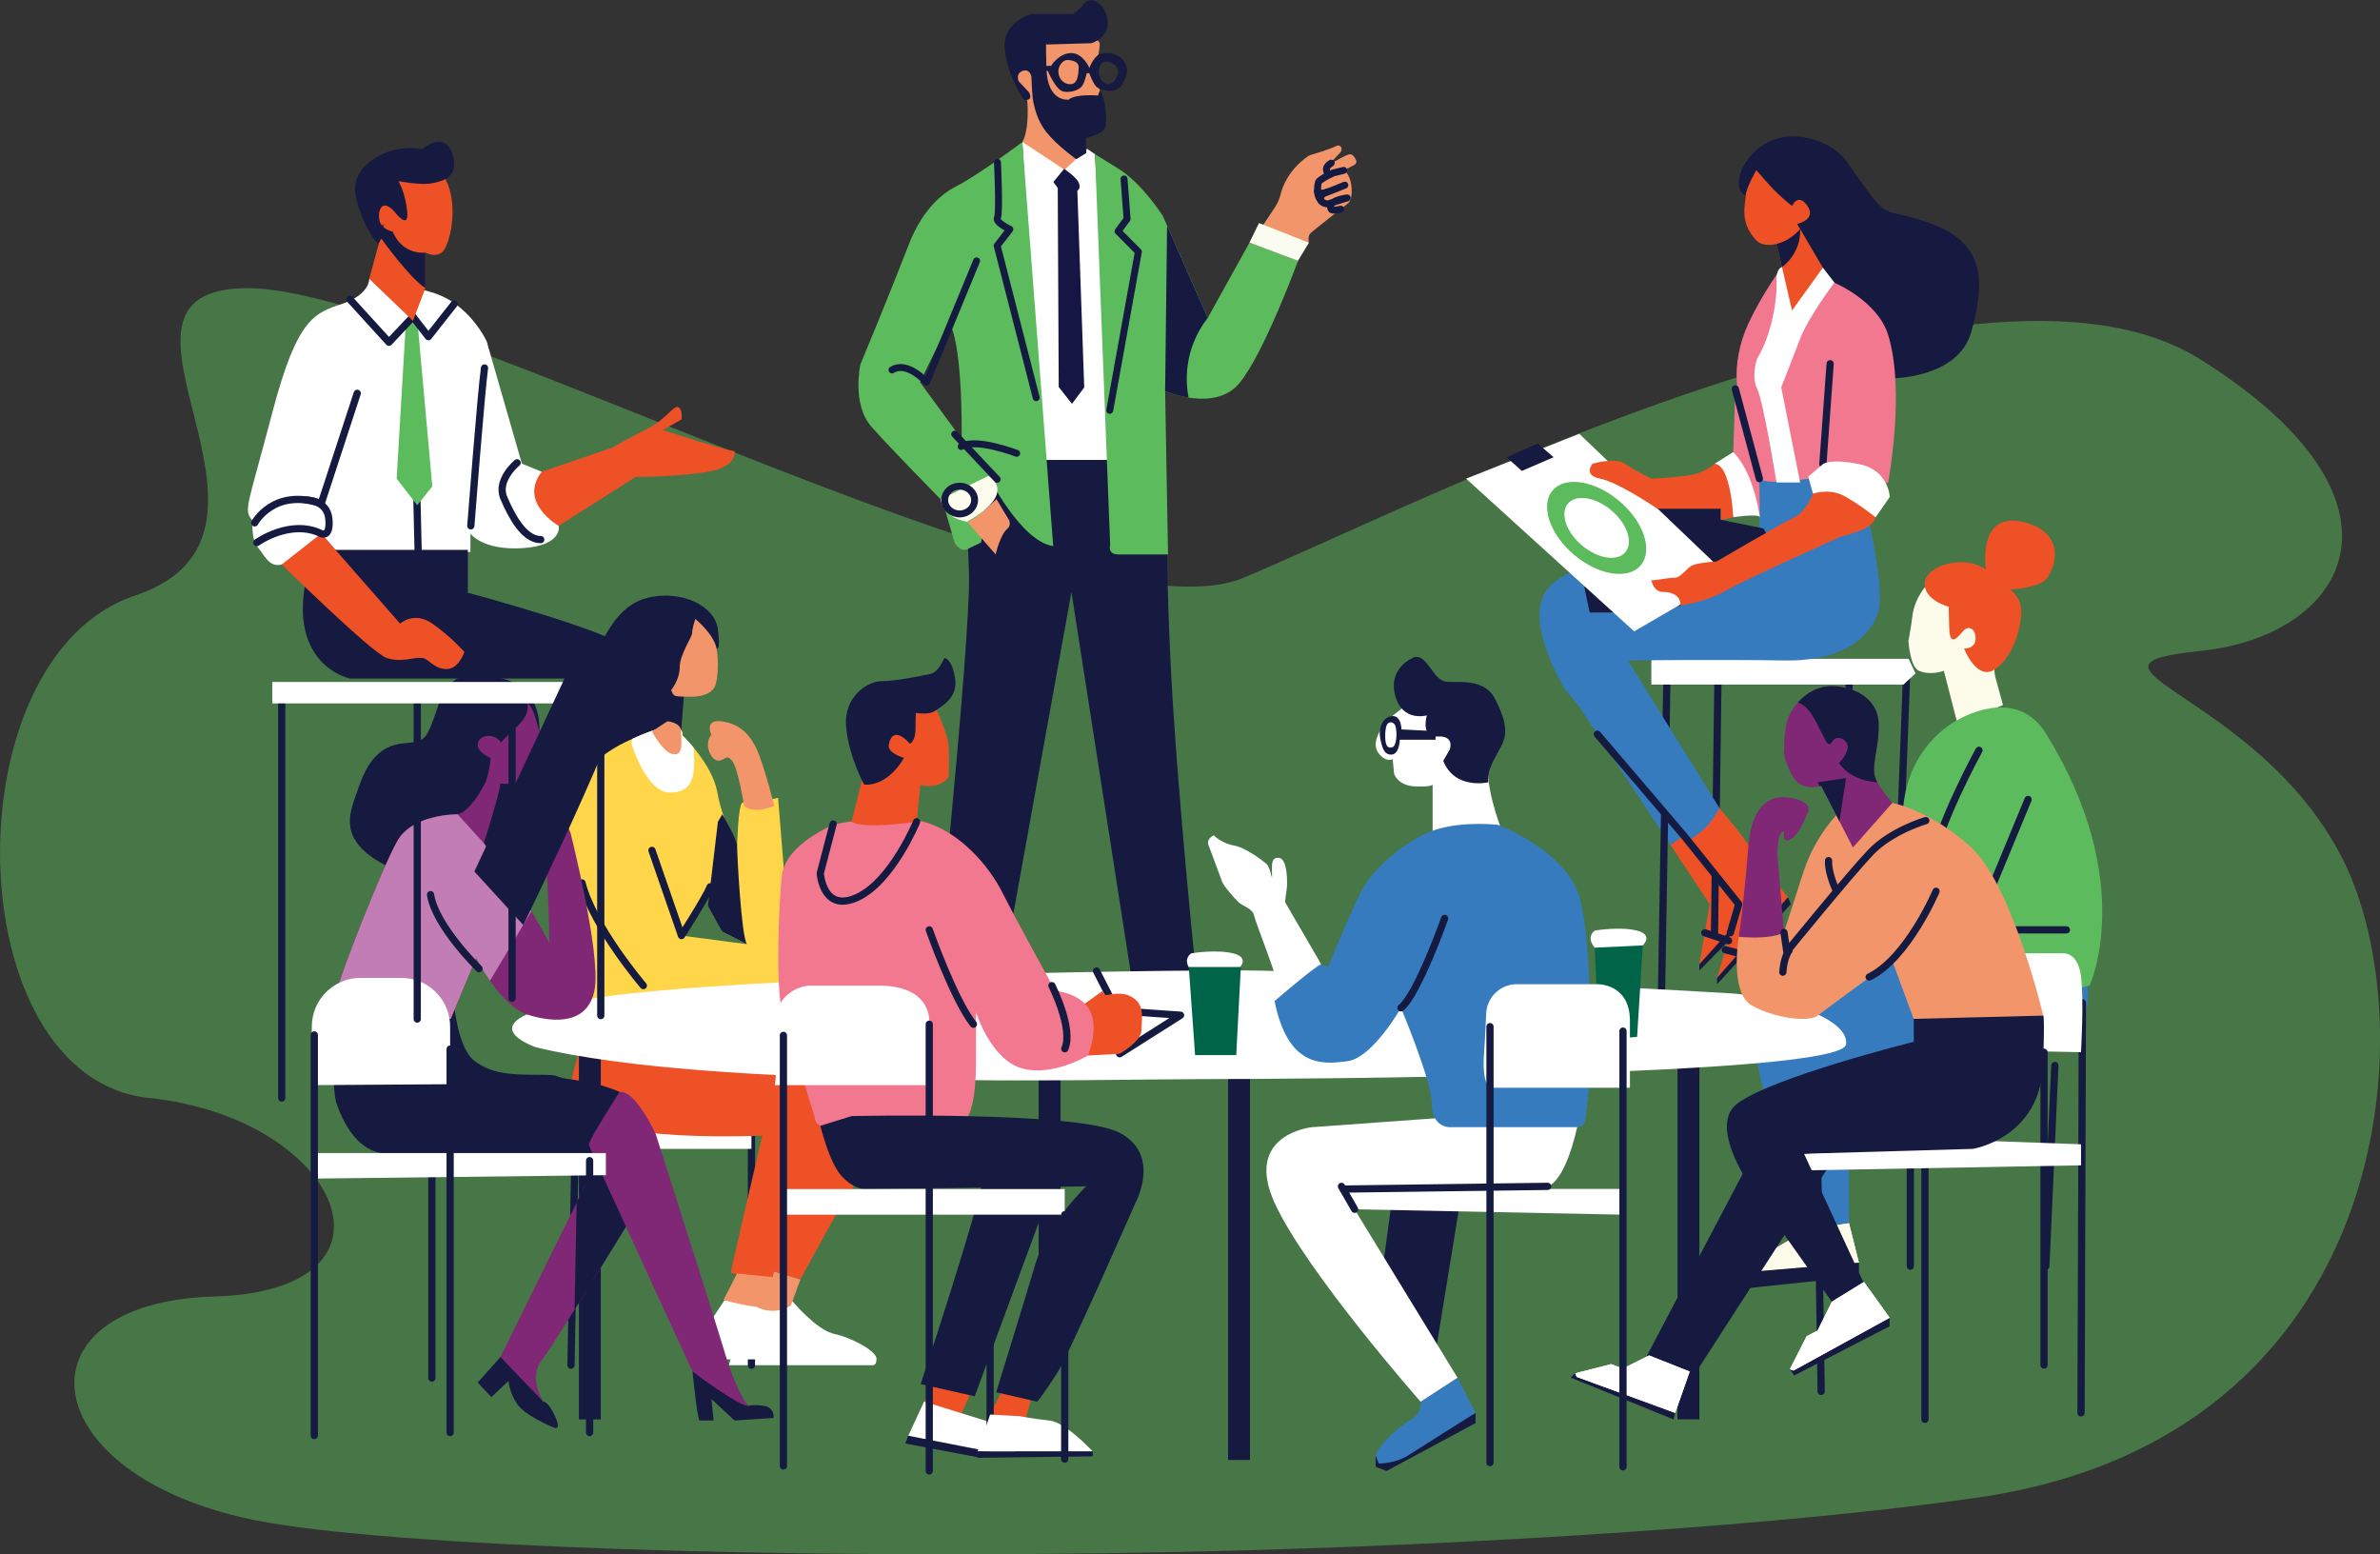 <?xml version="1.0" encoding="UTF-8"?><svg id="Layer_2" xmlns="http://www.w3.org/2000/svg" viewBox="0 0 415.32 271.19"><rect x="0" y="0" width="415.32" height="271.19" fill="#333333" stroke="none"/><defs><style>.cls-1{fill:#f2788f;}.cls-1,.cls-2,.cls-3,.cls-4,.cls-5,.cls-6,.cls-7,.cls-8,.cls-9,.cls-10,.cls-11,.cls-12,.cls-13,.cls-14,.cls-15,.cls-16{stroke-width:0px;}.cls-2{fill:#161a41;}.cls-3{fill:#c27db4;}.cls-4{fill:#fdfcee;}.cls-5,.cls-8{fill:#5cbb5d;}.cls-6{fill:#f2956a;}.cls-7{fill:#fdfcea;}.cls-8{opacity:.5;}.cls-17{stroke-width:1.26px;}.cls-17,.cls-18{fill:none;stroke:#151a41;stroke-linecap:round;stroke-linejoin:round;}.cls-9{fill:#fbfcf0;}.cls-10{fill:#802776;}.cls-11{fill:#161645;}.cls-12{fill:#ef5127;}.cls-13{fill:#ffd54a;}.cls-14{fill:#006548;}.cls-15{fill:#fff;}.cls-18{stroke-width:1.21px;}.cls-16{fill:#377bbf;}</style></defs><g id="Layer_1-2"><path class="cls-8" d="M44.82,265.29c-39.21-7.78-42.8-38.06-7.48-39.09,35.32-1.02,22.15-31.15-11.37-34.65s-34.87-76.82-2.39-87.65-11.28-53.63,19.69-53.63,144.86,62.44,173.6,50.58,127.58-62.95,167.09-38.16c39.51,24.79,25.74,48.24,0,50.88s9.96,7.27,24.74,36.09c14.77,28.81,9.39,100.95-63.35,111.58-31.41,4.59-86.31,8.41-139.57,9.52-70.06,1.46-138.66-1.06-160.94-5.48Z"/><path class="cls-15" d="M138.29,227.03s4.27,5.09,7.26,5.69,7.41,2.99,7.41,4.34-.82,1.12-.82,1.12h-24.95l1.6-5.57,3.12-4.68,6.39-.9Z"/><line class="cls-17" x1="131.13" y1="196.7" x2="131.13" y2="238.19"/><line class="cls-17" x1="100.42" y1="196.7" x2="99.64" y2="238.19"/><rect class="cls-15" x="98.52" y="194.95" width="32.61" height="5.49"/><path class="cls-15" d="M132.77,226.01s4.27,5.09,7.26,5.69,7.41,2.99,7.41,4.34-.82,1.12-.82,1.12h-24.95l1.6-5.57,3.12-4.68,6.39-.9Z"/><path class="cls-15" d="M131.9,227.93l5.6-.9s5.05,5.09,8.05,5.69"/><path class="cls-2" d="M118.85,127.61l.49-6.07,5.69-8.4s.78.7.24-3.39-6.43-6.98-12.51-5.39-8.98,9.78-11.17,16.56-7.38,16.46-4.19,24.44c3.19,7.98,7.88,9.78,7.88,9.78l10.18-6.58,3.39-20.95Z"/><path class="cls-6" d="M133.22,165.82s2.69-1.4,3.99,0-.5,7.58-.5,7.58h-4.29l.8-7.58Z"/><path class="cls-6" d="M138.01,227.78l1.67-4.57-4.95-1.49-3.11,6.06.27.15c1.91,1.07,4.26,1.01,6.11-.15h0Z"/><path class="cls-12" d="M102.19,180.56s-3.69,8.71-2.39,12.05,10.48,6.24,33.22,5.54c0,0-2.84,12.11-4.58,19.75-.99,4.35-.94,4.16-.94,4.16,0,0,5.66,1.55,7.36.76,0,0,1.55-8.88,4.84-13.13s7.68-12.33,7.68-15.93-3.45-11.87-9.71-12.37-35.49-.82-35.49-.82Z"/><path class="cls-13" d="M135.79,139.18c-1.99.62-5.51.45-6.26.89-.75.44-.9,7.59-.9,7.59,0,0-2.54-4.29-3.44-9.38-.9-5.09-6.14-10-6.14-10,0,0,.9-4.07-9.88,1.17-10.78,5.24-10.66,13.92-10.66,13.92l4.22,31.02.19,4.3s12.68-4.79,23.16-4.34c10.48.45,12.27-3.29,12.27-3.29l-2.57-31.88ZM118.92,163.23c1.8-.2,5.02-8.52,5.02-8.52l2.1,7.84,4.29,2.18-11.41-1.5Z"/><path class="cls-2" d="M126.04,142.08s2.59,4.29,2.59,5.59.7,15.36,1.7,17.06l-4.29-2.18-2.5-4.51,1.74-14.67.76-1.3Z"/><path class="cls-15" d="M116.86,138.28c3.92,0,4.63-2.65,4.16-7.87-1.09-1.31-1.96-2.13-1.96-2.13,0,0,.83-3.77-8.73.63-.05.25-.1.52-.15.79,0,0,2.59,8.58,6.68,8.58Z"/><path class="cls-6" d="M113.77,127.61l2.69-1.77s2.39.17,2.39,1.77.5,4.19-1.3,3.99-3.79-3.99-3.79-3.99Z"/><path class="cls-6" d="M117.11,120.4s1.5-1.76,1.5-4,2.17-5.2,2.17-5.99.56-2.43.56-2.43c0,0,3.22,2.62,3.7,5.16s.19,6.02-.45,6.92-1.91,1.53-4.19,1.5-2.77-.04-3.03-.6l-.26-.56Z"/><path class="cls-6" d="M129.83,140.58s-1-6.58-2.1-7.88-1.21.1-2.45,0-2.54-2.89-1.14-4.49c0,0-1.3-2.74,1.7-2.37s5.19,2.09,6.58,5.77,2.69,8.97,2.69,8.97c0,0-3.49,1.6-5.29,0Z"/><path class="cls-17" d="M113.77,148.36l5.15,14.87s4.11-6.36,5.02-8.52"/><path class="cls-17" d="M112.27,171.96s-8.76-10.25-10.71-17.92"/><path class="cls-12" d="M139.68,223.21l-4.95-1.49,6.1-37.49s3.7-.07,6.4,2.39,3.37,18.26,1.57,20.58-9.12,16.01-9.12,16.01Z"/><path class="cls-6" d="M128.63,222.17l-2.39,4.64s4.22,1.13,5.66,1.13,2.97-5.12,2.97-5.12l-6.24-.64Z"/><polygon class="cls-16" points="172.62 182.34 172.28 185.87 151.75 185.87 162.23 180.91 172.62 182.34"/><polygon class="cls-2" points="151.75 185.87 151.75 187.15 172.62 187.15 172.28 185.87 151.75 185.87"/><polygon class="cls-2" points="220.17 185.87 220.17 187.15 199.29 187.15 199.63 185.87 220.17 185.87"/><polygon class="cls-16" points="199.29 182.34 199.63 185.87 220.17 185.87 209.69 180.91 199.29 182.34"/><path class="cls-6" d="M189.62,26.91l-.43-3.02-7.7-5.4-1.28-7.47-3.42,1.19,2.48,5.4s.43,4.93-.86,7.15l.49,6.45,11.4-1.2-.68-3.1Z"/><polygon class="cls-15" points="178.42 24.77 185.77 29.62 189.71 25.96 191.08 26.91 194.16 80.25 181.41 80.25 178.42 24.77"/><path class="cls-2" d="M167.81,80.25h35.72s-.27,20.22,1.15,42.6c1.7,26.76,5.14,56.57,5,58.06-.26,2.74-6.29,2.15-10.39,1.43l-12.32-79.04-14.44,79.95s-7.25.14-10.31-2.34c0,0,7.21-68.55,6.87-80.83-.35-12.28-1.29-19.83-1.29-19.83Z"/><path class="cls-6" d="M191.36,6.95s.56.24.56.81-.64,4.17-.64,4.17c0,0,.25,3.16.66,3.85s0,1.19,0,1.19l-6.72,1.55-3.68-3.34.34-8.25h9.47Z"/><path class="cls-5" d="M178.42,24.77s-7.6,5.73-11.72,7.83c-1.86.94-5.58,3.54-8.09,10.01-3.46,8.94-8.47,20.98-8.47,20.98,0,0-1.54,6.91,1.92,10.85,3.46,3.93,12.06,12.64,12.06,12.64l2.77-1.34c-.94,3.3-2.28,2.14-2.28,2.14l1.98,6.84s1,1.67,2.15,1.11l2.48-1.19,1.25-11.6s5.59,11.37,11.32,12.24l-5.39-70.5ZM160.54,66.69l5.29-10.85c.11.8.19,1.27.19,1.27,0,0,1.8,3.19,1.8,18.36,0,.4,0,.78,0,1.15l-7.27-9.93Z"/><path class="cls-6" d="M228.42,42.33s-.3-1.07.26-1.63,5.6-4.45,6.59-5.25.8-4.86-.79-5.73l1.83-.93c.33-.15.48-.51.34-.82-.21-.48-.58-1.08-1.07-1.06-.81.04-3.92,2.04-3.92,2.04l2.32-2.44c.14-.37.23-.74-.08-.99-.18-.15-.45-.21-.83,0-.94.52-4.56,1.58-4.56,1.58,0,0-2.33,1.38-3.83,3.92s-.93,3.19-2.17,5.1-2.18,3.26-2.18,3.26l8.08,2.94Z"/><path class="cls-6" d="M176.02,90.63l-2.14-3.55s-3.98,3.93-5.13,3.93l5,5.72s.74-3.36,2.02-4.46c.49-.42.58-1.11.25-1.66Z"/><path class="cls-4" d="M172.48,83.03s5.38,2.86-3.73,7.99c0,0-4.11-.48-4.62-3.93l8.35-4.05Z"/><path class="cls-5" d="M191.08,26.91l2.65,68.19s-.51,1.59,1.37,1.63h8.73l-.51-28.49s8.64,3.74,12.92-1.35,10.27-21.38,10.27-21.38l-8.47-3.18-7.27,13.11-7.87-17.8s-3.59-5.64-7.7-8.19l-4.11-2.54Z"/><path class="cls-2" d="M210.76,55.45l-7.1-16.06h0s-.34,28.85-.34,28.85c0,0,1.77.76,4.09,1.13-.47-2.38-1.02-8.27,3.35-13.92Z"/><path class="cls-11" d="M185.69,29.46l-1.88,2.3s.77.95.94,1.35-.17-.4-.17-.4l.17,34.81,2.31,2.94,2.14-2.86-1.2-34.34s.68-.32.26-1.35-2.57-2.46-2.57-2.46Z"/><path class="cls-2" d="M191.93,15.79l-.34.87s-3.94-.32-5.09.72c0,0-3.72.56-3.89-5.4s0-4.21,0-4.21l7.87-.24s4.79-1.43,1.97-6.28c0,0-1.88-2.3-3.25-.64s-2.05,1.83-2.05,1.83h-7.1s-5.3,1.31-4.71,6.26c.6,4.95,3.34,8.7,3.34,8.7,0,0,1.67.36.92-1.25l-1.86-1.99s-.56-1.33.71-1.79,1.54,1.01,1.54,1.01c0,0,.09,3.72.41,4.79.14.48.54,2.79,2.16,4.83,1.99,2.5,5.26,4.77,5.26,4.77l1.75-1.07-.11-2.64s3.4-.64,3.53-2.27-.19-4.05-.51-4.99-.53-1.01-.53-1.01Z"/><path class="cls-2" d="M196.64,11.84c-.23-1.37-1.49-2.39-2.98-2.54-.84-.09-1.74-.04-2.2.41-1.03,1.01-1.35,2.15-1.35,2.15,0,0-1.09-2.57-3.14-2.6-2.05-.03-3.46,2.02-3.53,2.22l-1.9.04.51.85h.81s1.35,3.32,2.69,3.6c1.35.28,2.87-.32,3.32-1.01.45-.7.77-2.19.77-2.19h.45s.56,1.63,1.2,2.32,3.59,1.47,4.62-.46c.6-1.12.88-1.92.73-2.8ZM186.61,14.69c-1.41-.16-1.92-1.33-1.92-2.29s.77-1.83,1.45-1.93c0,0,2.16-.08,2.1,1.31-.06,1.39-.21,3.06-1.63,2.9ZM194.93,13.28c-.41.89-.93,1.41-1.59,1.41s-1.9-1.09-1.53-2.8c0,0,.3-1.53,1.8-1.05,1.5.48,1.73,1.55,1.33,2.44Z"/><polygon class="cls-9" points="218.03 42.33 219.7 38.92 228.42 42.33 226.5 45.51 218.03 42.33"/><path class="cls-18" d="M174.06,28.31s.43,8.82,0,9.66,2.16,2.03,2.16,2.03l-2.21,2.86,6.81,26.52"/><path class="cls-18" d="M170.42,45.51l-8.73,21.18s-3.34-3.82-6.03-2.15"/><path class="cls-18" d="M177.42,79.09s-7.13-2.74-9.69-1.19"/><line class="cls-18" x1="174.01" y1="83.62" x2="166.6" y2="75.75"/><polyline class="cls-18" points="193.66 71.59 198.65 43.92 195.1 40.35 196.68 38.2 196.15 31.22"/><ellipse class="cls-18" cx="167.46" cy="87.24" rx="2.61" ry="2.42"/><path class="cls-18" d="M231.89,30.37s-.17.52-.42-.78c0,0-.1-.61.82-1.12"/><path class="cls-18" d="M229.91,33.31s.37.63,1.4.3,3.37-1.31,3.37-1.31"/><path class="cls-18" d="M234.48,29.72l-1.82.45s-1.65.74-2.41,1.38c-.34.29-.3,1.17-.33,1.48-.08.92.27,1.6.66,2.06s1.11.61,1.68.32l2.83-.88s-3.59.41-2.8,1.96c.21.41,1.66,0,1.66,0"/><path class="cls-18" d="M231.66,33.49s-1.74.46-1.08,1.6"/><polygon class="cls-2" points="296.55 168.22 296.55 169.31 307.1 158.64 303.73 159.34 296.55 168.22"/><polygon class="cls-12" points="289.93 145.02 298.35 157.74 296.55 168.22 307.02 156.62 292.73 139.26 289.93 145.02"/><polygon class="cls-16" points="291.54 147.44 275.71 123.5 284.43 128.86 296.15 144.07 291.54 147.44"/><line class="cls-17" x1="299.81" y1="117.18" x2="299.18" y2="163.13"/><line class="cls-17" x1="332.72" y1="117.47" x2="330.78" y2="168.2"/><line class="cls-17" x1="322.66" y1="117.48" x2="322.66" y2="161.03"/><line class="cls-17" x1="290.86" y1="119.43" x2="289.93" y2="174.05"/><path class="cls-12" d="M294.6,146.66l8.82,11.07s.9-.86,1.81-2.06,1.83-2.73,1.87-4.08c.07-2.69-7.86-11.52-7.86-11.52l-4.64,6.58Z"/><polygon class="cls-15" points="288.17 114.94 333.06 114.94 334.26 117.48 332.17 119.43 288.17 119.43 288.17 114.94"/><path class="cls-16" d="M326.3,91.64s2.57,11.52,1.48,15.11-5.14,8.68-16.54,8.48c-11.4-.2-27.16,0-27.16,0l15.98,25.77s-.95,1.82-2.26,3.21-3.04,2.39-3.19,2.44c-.3.1-21.6-26.54-21.6-26.54,0,0-6.39-10.38-3.69-16.16,2.69-5.79,16.76-7.38,16.76-7.38l20.95-.2v-12.87l12.35-1.5,6.93,9.63Z"/><polygon class="cls-2" points="307.74 92.19 300.29 90.69 300.29 87.55 283.08 87.55 276.34 101.77 277.4 106.86 287.12 106.86 293.26 105.66 309.12 94.73 307.74 92.19"/><polygon class="cls-15" points="285.17 110.15 301.64 100.57 275.6 75.69 255.84 83.51 285.17 110.15"/><path class="cls-2" d="M330.22,66s11.52,0,13.77-8.08c2.24-8.08,2.84-15.27-6.88-18.86s-6.73.75-14.67-10.63c-2.97-4.27-8.95-5.3-12.42-4.22-5.78,1.79-8.29,8.6-5.39,9.91,4.64,2.1,25.59,31.88,25.59,31.88Z"/><path class="cls-1" d="M307.02,83.51s-3.5-10.18-3.95-17.06c-.18-2.73.38-6.42,1.97-9.87,2.42-5.26,5.91-9.98,5.91-9.98l2.81-.5,6.36,3.22s7.51,3.17,9.35,9.05c3.07,9.8,0,25.89,0,25.89l-13.07-.9s-7.58,1.5-9.38.15Z"/><polygon class="cls-1" points="307.1 90.24 307.02 83.51 302.82 67.86 302.46 78.87 307.1 90.24"/><path class="cls-12" d="M316.38,86.13s-1.25,3.22-3.24,4.12-13.59,7.71-13.59,7.71c0,0-2.77.15-4.04.6s-2.02,2.24-3.37,2.24-3.52.6-3.97.37c0,0,.3,2.1,2.02,2.1s3.14.75,3.07,2.39c0,0,4.79-.75,7.78-2.54s20.2-9.5,20.2-9.5c0,0,2.24-.52,4.04-1.35s2.02-2.02,2.02-2.02c0,0-5.91-6.96-10.93-4.12Z"/><path class="cls-15" d="M320.12,49.31l-2.02-2.62-7.15-.1s-1.09.18-.94,2.72-.75,8.98-3.37,13.24c0,0-1.12,2.99,0,5.31s3.37,16.31,3.37,16.31h4.12l-3.3-16.61s1.88-4.71,3.3-8.46,5.98-9.8,5.98-9.8Z"/><path class="cls-12" d="M312.71,54.18l5.39-7.48-4.49-7.63s3.44-.75,1.8-3.14-2.69,0-2.69,0c0,0-1-.75-2.44-2.1s-3.79-4.14-3.79-4.14c0,0-1.85,3.14-1.85,4.44s-1.25,4.59,1.85,7.81c1.23,1.28,3.54.62,3.54.62l2.69,11.62Z"/><path class="cls-2" d="M314.13,39.96l-.09.11c-1.06,1.21-2.46,2.08-4.02,2.49h0s.94,4.04.94,4.04c.37-.26,3.32-2.5,3.18-6.63Z"/><path class="cls-15" d="M302.46,78.87l-3.22,2.02s0,2.17.82,3.89,2.39,5.46,2.39,5.46c0,0,4.49-.67,4.64,0,0,0-.9-7.63-4.64-11.37Z"/><line class="cls-17" x1="319.37" y1="63.46" x2="318.1" y2="80.97"/><path class="cls-12" d="M299.24,80.89s-1.8,1.72-4.86,2.1-6.21.52-6.21.52c0,0-2.69-1.27-4.49-2.54s-5.76-.07-5.76-.07c0,0-1.8,2.02,1.35,2.62s9.95,5.24,9.95,5.24h11.07v1.95l2.17-.45s-.37-9.05-3.22-9.35Z"/><line class="cls-17" x1="302.82" y1="67.86" x2="307.02" y2="83.51"/><path class="cls-15" d="M315.55,83.14l.82,2.99s2.84-1.05,5.54.45,5.39,3.67,5.39,3.67l2.47-3.55s-.15-4.68-5.31-5.72-6.36,0-6.36,0l-2.54,2.17Z"/><ellipse class="cls-5" cx="278.63" cy="92.1" rx="6.13" ry="10.09" transform="translate(28.14 244.99) rotate(-49.69)"/><ellipse class="cls-15" cx="278.63" cy="92.1" rx="3.99" ry="6.56" transform="translate(28.14 244.99) rotate(-49.69)"/><polygon class="cls-2" points="265.57 82.16 271.11 79.77 268.34 77.37 262.88 79.77 265.57 82.16"/><polygon class="cls-12" points="303.42 157.74 299.64 170.61 312.01 156.54 305.83 148.91 303.42 157.74"/><polyline class="cls-17" points="278.74 128.09 293.82 145.77 303.42 157.74 301.95 162.74"/><polygon class="cls-2" points="312.01 156.54 312.51 157.74 299.64 171.71 299.64 170.61 312.01 156.54"/><line class="cls-17" x1="301.64" y1="164.12" x2="297.49" y2="162.74"/><line class="cls-17" x1="303.42" y1="166.31" x2="301.08" y2="165.7"/><path class="cls-16" d="M362.61,161.06s2.57,11.52,1.48,15.11-5.14,8.68-16.54,8.48c-11.4-.2-24.89,1.22-24.89,1.22v27.54s-7.14,1.07-7.29,1.12c-.3.1-12.45-35.37-9.75-41.16s16.76-7.38,16.76-7.38l20.95-.2v-12.87l12.35-1.5,6.93,9.63Z"/><path class="cls-7" d="M341.6,126.31l-2.39-9.28s-2.24.9-4.34,0c-1.57-.67-1.84-5.18-1.84-5.18,0,0,.53-2.9.64-4.03.45-4.49,3.82-6.96,3.82-6.96l12.04,4.49s-2.1,10.03-1.35,12.72,1.35,4.94,1.35,4.94l-7.93,3.29Z"/><path class="cls-5" d="M341.45,125.71s-9.58,4.64-9.43,17.66c.07,5.8,3.72,14.77,7.76,22.94,5.03,10.18,11.47,8.71,11.47,8.71l13.39-3.07s8.43-18.12-7.63-44c-5.36-8.64-15.56-2.24-15.56-2.24Z"/><path class="cls-12" d="M342.74,113.14s1.9.1,2-1.6-1.1-2.49-2-1.6-2.49,3.34-2.59-.37l-.1-3.72s-4.29-1.1-4.19-4.09,6.78-5.19,10.68-2.39c0,0-1.6-10.28,6.58-8.28s5.19,9.08,3.59,10.28-5.89,1.5-5.89,1.5c0,0,1.9,1.3,1.9,3.79s-1.1,7.48-4.39,9.98-5.59-3.49-5.59-3.49Z"/><polyline class="cls-17" points="360.6 162.23 350.72 162.23 347.22 155.64 353.91 139.48"/><path class="cls-17" d="M345.34,130.9s-7.48,13.67-8.08,19.96"/><line class="cls-17" x1="333.36" y1="220.9" x2="333.36" y2="188.27"/><line class="cls-17" x1="358.58" y1="185.88" x2="357.01" y2="220.9"/><polygon class="cls-7" points="315.37 214.53 302.25 222.17 324.39 220.3 322.66 213.41 315.37 214.53"/><polygon class="cls-7" points="315.37 214.53 302.25 222.17 324.39 220.3 322.66 213.41 315.37 214.53"/><polyline class="cls-2" points="324.39 220.3 302.25 222.17 301.64 225.09 324.39 222.69"/><rect class="cls-2" x="292.73" y="184.9" width="3.82" height="62.73"/><rect class="cls-2" x="101.02" y="184.12" width="3.82" height="63.52"/><rect class="cls-2" x="181.25" y="184.12" width="3.82" height="54.07"/><rect class="cls-2" x="214.31" y="184.9" width="3.82" height="69.82"/><path class="cls-15" d="M301.47,173.27c4.33.25,8.62,1.05,12.72,2.49s8.32,3.65,7.95,6.45c-.75,5.61-97.95,6.06-112.99,6.06s-84.63,1.93-115.61-5.55c0,0-14.59-4.93,10.78-8.67,25.37-3.74,95.41-4.84,113.14-4.74,15.12.09,68.58,3.07,84.02,3.96Z"/><path class="cls-15" d="M286.68,164.94s1.95-1.85-1.05-2.59-7.33,0-7.33,0c0,0-1.65,1.05,0,2.99s8.38-.4,8.38-.4Z"/><path class="cls-15" d="M216.24,168.92s1.95-1.85-1.05-2.59-7.33,0-7.33,0c0,0-1.65,1.05,0,2.99s8.38-.4,8.38-.4Z"/><polygon class="cls-14" points="207.45 168.71 216.53 168.71 215.73 184.08 208.55 184.08 207.45 168.71"/><polygon class="cls-14" points="278.3 165.34 279 181.4 285.68 180.9 286.68 164.94 278.3 165.34"/><line class="cls-17" x1="363.15" y1="246.5" x2="363.39" y2="174.95"/><path class="cls-15" d="M363.15,183.58l-28.19-.6v-16.66h25.04s2.59-.3,3.14,3.99,0,13.27,0,13.27Z"/><line class="cls-17" x1="317.2" y1="203.53" x2="317.8" y2="242.75"/><path class="cls-6" d="M356.56,177.19s-5.39-22.75-12.57-29.33c-7.18-6.58-13.77-7.78-13.77-7.78l-9.73,2.07h0c-2.63,2.91-4.61,6.35-5.82,10.08l-3.37,10.45-7.88.75s-1.65,9.73,2.24,11.97c3.89,2.24,10.03,2.99,11.52,1.8s13.02-9.58,13.02-9.58l3.74,10.14s10.93,1.08,22.6-.57Z"/><line class="cls-17" x1="356.69" y1="183.58" x2="356.69" y2="238.16"/><line class="cls-17" x1="335.91" y1="247.63" x2="335.91" y2="202.14"/><path class="cls-10" d="M330.22,140.08l-6.88,7.78-5.54-10.78s-3.59,1.35-5.24-2.1-1.2-4.09-1.2-4.09c0,0-.15-3.54.75-5.78s3.59-5.24,7.18-5.39,8.38,1.8,8.53,6.44-1.65,7.93-.3,10.18,2.69,3.74,2.69,3.74Z"/><path class="cls-2" d="M327.53,136.34c-1.35-2.24.45-5.54.3-10.18-.15-4.64-4.94-6.58-8.53-6.44-2.3.1-4.23,1.36-5.56,2.84,2.3.78,3.38,3.97,4.16,5.34.8,1.4,1.1,2.69,1.9,1.4.8-1.3,2.99-.1,2.59,1.4-.4,1.5-1.5,2.39-1.5,2.39,2.04,3.02,5.9,3.35,6.72,3.39-.03-.05-.06-.1-.09-.14Z"/><path class="cls-2" d="M317.51,137.18c.18-.05.29-.09.29-.09l3.19,6.2,1.15-7.55-4.94.74.31.69Z"/><path class="cls-10" d="M311.31,162.68l-1.14-13.47s-.11-4.04,1.14-4.19c0,0-.39,2.39,1.25,1.35s2.69-4.19,2.69-4.19c0,0,1.46-1.73-1.51-2.66s-7.91-1.23-8.66,8.35-1.65,15.56-1.65,15.56c0,0,5.43.6,7.88-.75Z"/><path class="cls-2" d="M308.09,197.23l-20.82,39.53,8.08,3.59,26.79-41.51s-8.66-7.23-14.05-1.62Z"/><polygon class="cls-15" points="314.83 201.29 343.94 198.95 363.15 199.64 363.15 203.31 313.74 204.21 314.83 201.29"/><path class="cls-2" d="M333.96,177.76v4s-24.94,6.21-30.88,10.85,5.28,18.56,5.28,18.56l11.3,15.94s5.31-3.82,6.88-1.8-1.57-2.02-1.57-2.02l-10.16-22,29.46-.85s11.84-1.85,12.27-14.87c.3-9.05,0-8.38,0-8.38l-22.6.57Z"/><polygon class="cls-2" points="292.33 246.5 292.01 247.63 274.1 240.35 274.89 239.59 292.33 246.5"/><polygon class="cls-2" points="329.75 229.9 329.75 231.39 313.09 239.98 312.34 238.88 329.75 229.9"/><polygon class="cls-15" points="287.77 236.48 283.15 238.78 281.16 237.99 274.89 239.59 275.13 240.22 292.33 246.5 294.86 239.29 287.77 236.48"/><polygon class="cls-15" points="287.77 236.48 283.15 238.78 281.16 237.99 274.89 239.59 275.13 240.22 292.33 246.5 294.86 239.29 287.77 236.48"/><polygon class="cls-15" points="319.67 227.11 317.17 232.13 315.27 233.12 312.34 238.88 312.97 239.12 329.75 229.9 325.27 223.65 319.67 227.11"/><polygon class="cls-15" points="319.67 227.11 317.17 232.13 315.27 233.12 312.34 238.88 312.97 239.12 329.75 229.9 325.27 223.65 319.67 227.11"/><path class="cls-17" d="M337.85,155.49s-4.94,11.67-11.67,14.97"/><path class="cls-17" d="M320.49,155.49s-1.5-3.04-1.4-5.34"/><path class="cls-17" d="M312.21,165.82s-.9,1-1.1,3.79"/><path class="cls-17" d="M311.31,162.68l.5,3.34s10.88-13.37,14.57-17.26,9.68-5.59,9.68-5.59"/><polygon class="cls-2" points="257.49 246.5 257.49 248.28 241.96 256.63 240.06 255.91 240.06 253.97 257.49 246.5"/><path class="cls-16" d="M247.91,244.54s.3,2-1.65,3.09-5.67,4.39-6.2,6.34l.55,1.38s2.92-.04,5.03-1.38c4.21-2.69,11.85-7.47,11.85-7.47l-3.14-6.14-6.44,4.19Z"/><polygon class="cls-2" points="242.66 211.11 241.17 222.17 242.66 234.94 249.99 239.12 255.69 204.21 245.37 204.58 242.66 211.11"/><polygon class="cls-15" points="237.67 207.43 283.22 207.43 283.22 211.92 236.39 210.98 236.39 207.43 237.67 207.43"/><path class="cls-15" d="M230.55,168.22l-6.29-10.81s.07-.97.26-2.13.19-5.76-1.5-5.61c0,0-1.01-.19-1.05,1.27s.04,2.02,0,2.17-.34-1.83-.97-2.39-3.67-2.88-5.72-3.22-3.48-1.77-3.48-1.77c0,0-1.38.61-.9,1.77s2.02,5.46,2.36,6.32,2.13,2.88,2.88,3.59,2.47,1.12,2.69,2.28,4.53,11.82,5.05,15.3,6.66-6.77,6.66-6.77Z"/><path class="cls-15" d="M262.28,145.41s-2.69-6.39-2.69-11.62-13.62-11.22-13.62-11.22l-2.94,2.29s-4.9,4.29-2.1,6.98c1.24,1.19,2.1.6,2.1.6l.25,2.59s.65,1.95,3.39,2.15,3.33-.25,3.33-.25v8.78l12.28-.3Z"/><path class="cls-15" d="M250.5,195.1l-21.6,1.56s-11.92,1.2-6.49,13.17c5.44,11.97,25.49,34.72,25.49,34.72l6.44-4.19-17.96-29.37,1.28-3.56,32.39-.45s2.88-.3,5.18-10.33c2.3-10.03-24.74-1.56-24.74-1.56Z"/><path class="cls-16" d="M276.59,195.5c-.11.66-.68,1.15-1.35,1.15h-22.39s-2.99,0-2.99-4.04-5.39-16.76-5.39-16.76c0,0-4.94,8.68-9.28,9.28s-10.43,1.2-12.77-10.48c0,0,6.78-5.84,8.13-6.44l1.2.5s4.44-11.02,6.44-14.32,7.63-8.18,12.47-9.68,10.78-.8,10.78-.8c0,0,12.04,4.54,14.28,12.92,2.24,8.38,1.84,29.78,1.84,29.78,0,0-.52,6.15-.95,8.88Z"/><path class="cls-2" d="M259.73,136.48s-5.84,1.4-7.88-3.74l1.15-2s.9-2.44-2.15-2.24-1.85-3.69-1.85-3.69c0,0-4.29,1.25-5.54-3.49s2.99-6.49,2.99-6.49c0,0,1-.9,2.44.8s1.95,3.24,3.89,3.34,6.29-.55,8.08,2.89,2.29,5.84,1.3,7.93-2.79,4.43-2.44,6.68Z"/><path class="cls-2" d="M244.57,127.26s-.05-2.69-1.85-2.29c-1.8.4-2.15,2.64-1.85,3.94.3,1.3.55,2.79,1.95,2.74,1.4-.05,1.45-2.59,1.45-2.59h6.24v-1.5l-5.94-.3ZM243.03,130.34c-1.18.44-1.35-.88-1.3-2.33.02-.64.14-1.55.52-1.85.12-.09.25-.13.38-.14.4-.03.75.25.87.63.38,1.21.17,3.46-.46,3.69Z"/><path class="cls-15" d="M268.65,189.77h-8.47s-1.65-.15-1.2-6.14c.23-3.13.26-5.11.37-6.88.16-2.83,2.5-5.04,5.34-5.04h14.05s5.69-.17,5.69,6.4v11.66h-15.78Z"/><line class="cls-17" x1="283.22" y1="179.89" x2="283.22" y2="255.91"/><line class="cls-17" x1="260.01" y1="179.11" x2="260.01" y2="255.17"/><line class="cls-17" x1="234.09" y1="206.98" x2="236.39" y2="210.98"/><line class="cls-17" x1="270.06" y1="206.98" x2="234.59" y2="207.45"/><path class="cls-17" d="M252.1,160.23s-4.71,13.28-7.63,15.61"/><polyline class="cls-17" points="195.38 183.85 206.01 177.12 193.21 176.22"/><line class="cls-17" x1="194.41" y1="175.4" x2="191.34" y2="169.41"/><path class="cls-12" d="M188.79,175.47l3.67-2.62s0,.75.6.75,2.84-.82,4.79.56,1.35,3.63,1.35,5.57-3.82,4.12-3.82,4.12l-5.54.3-1.05-8.68Z"/><path class="cls-1" d="M144.5,196.65h21.78s4.04,1.5,4.04-11.3,0-8.75,0-8.75c0,0,2.54,8.13,7.86,9.75s11.67-2.19,11.67-2.19c0,0,1.95-4.64.37-7.78s-6.06-3.52-6.06-3.52c0,0-6.73-12.14-9.2-17.06-2.47-4.92-7.48-10.55-13.47-12.35s-15.86.37-15.86.37c0,0-8.61,3.37-9.2,9.05s-1.05,19.31,0,23.05,5.76,19.08,5.76,19.08c0,0-.07,1.65,2.32,1.65Z"/><path class="cls-12" d="M159.96,143.37s-9.28,1.4-11.37,0l1.7-6.68,2.69-10.48,6.29-3.39,4.19,1.1s2,4.19,2.1,6.39,0,5.19,0,5.19c0,0-1.26,2.27-4.96,1.47l-.63,6.41Z"/><polygon class="cls-12" points="163.05 241.25 161.26 244.54 167.69 246.79 170.24 241.25 163.05 241.25"/><polygon class="cls-2" points="158.51 250.48 157.97 251.84 171.14 254.34 171.81 252.88 158.51 250.48"/><path class="cls-15" d="M161.26,244.54l12.87,3.99s2.05,1.75,2.69,3.79,0,1.75,0,1.75l-18.31-3.59,2.74-5.94Z"/><path class="cls-2" d="M159.84,124.37s2.24.45,3.37-.37,4.04-2.24,3.44-5.76-1.87-3.44-1.87-3.44c0,0-.97,2.47-2.39,2.77s-6.06,1.27-8.53,1.27-6.66,2.69-6.21,7.93,3.14,10.1,3.14,10.1c0,0,3.82.67,6.96-4.64,0,0-2.92-.82-2.65-2.28.71-3.79,3.69-.19,3.69-.19,0,0,.97-.45.97-2.54s.07-2.84.07-2.84Z"/><polygon class="cls-12" points="175.03 242.3 172.78 246.79 178.92 247.83 180.41 242.3 175.03 242.3"/><path class="cls-2" d="M143.15,196.4s1.5,6.23,3.59,8.63,4.04,2.42,4.04,2.42l38.76-.47s-6.73,6.44-8.83,13.47-6.88,22.45-6.88,22.45l7.18,1.65s1.35-1.67,3.44-4.95c2.1-3.28,13.77-29.92,13.77-29.92,0,0,4.49-8.38-2.99-12.12-7.48-3.74-46.64-2.84-46.64-2.84l-5.44,1.7Z"/><line class="cls-17" x1="172.78" y1="205.63" x2="172.78" y2="249.03"/><path class="cls-15" d="M172.78,246.79l-2.19,6.44h20.1s-4.69-5.09-7.53-5.39-5.14-.75-5.14-.75l-5.24-.3Z"/><polygon class="cls-2" points="190.69 253.22 190.69 254.08 170.59 254.34 170.59 253.22 190.69 253.22"/><path class="cls-2" d="M183.56,207.05l-13.47,36.56-9.43-2.13s10.77-32.42,11.45-38.4,11.45,3.96,11.45,3.96Z"/><rect class="cls-15" x="136.71" y="207.45" width="49.09" height="4.47"/><path class="cls-15" d="M162.16,189.32v-10.63s.9-6.73-8.83-6.73h-12.27s-6.29.45-5.84,7.93,0,9.43,0,9.43h26.94Z"/><line class="cls-17" x1="162.16" y1="178.69" x2="162.16" y2="256.63"/><line class="cls-17" x1="136.71" y1="180.64" x2="136.71" y2="255.77"/><line class="cls-17" x1="185.8" y1="211.92" x2="185.8" y2="254.57"/><path class="cls-17" d="M145.39,143.76l-2.25,8.59s.45,7.03,6.51,4.19,10.3-13.17,10.3-13.17"/><path class="cls-17" d="M162.16,162.23s4.34,12.27,7.71,16.46"/><path class="cls-17" d="M183.56,171.96s3.82,7.53,2.25,11.02"/><path class="cls-2" d="M87.33,236.76l-3.97,4.45,2.39,2.54,2.99-2.84s.11,2.02,1.53,4.08,6.21,4,6.21,4c0,0,1.65.94.41-1.83s-2.1-2.62-2.1-2.62l-6.02-8.27-1.46.49Z"/><path class="cls-2" d="M94.11,127.71s.7-7.08-5.59-9.08-9.98-1.5-12.07,4.54-2,6.14-6.19,6.54-6.29,3.59-7.68,7.68-4.09,8.88,4.49,13.47,25.67,8.13,25.67,8.13c0,0-2.21-14.26,1.39-25.29.79-2.42-.02-5.99-.02-5.99Z"/><path class="cls-2" d="M120.85,239.3s.75,7.63,1.2,8.53h2.47l-.37-3.74,4.04,3.74,6.81-.45s.22-1.8-1.65-2.1-2.77,0-2.77,0l-8.38-7.11-1.35,1.12Z"/><path class="cls-10" d="M104.09,202.79l-16.76,33.97,7.48,7.78s-2.69-4.04-.3-7.18,16.01-25.44,16.01-25.44l-2.1-11.47-4.34,2.34Z"/><path class="cls-2" d="M109.67,207.23l-4.78-4.88-.8.43-3.46,7.01-.37,18.72c4.65-7.41,10.26-16.6,10.26-16.6l-.86-4.69Z"/><path class="cls-10" d="M102.74,199.64s.3.9,1.35,3.14,8.98,19.6,8.98,19.6l7.78,16.91s7.93,5.99,9.73,5.99c0,0-1.8-1.65-4.19-9.58-2.39-7.93-11.97-37.86-11.97-37.86,0,0-3.59-7.78-6.29-7.33s-5.39,9.13-5.39,9.13Z"/><path class="cls-10" d="M84.43,147.11s2.79-8.73,2.89-10.43c0,0,4.15.4,5.42,0s2.47-4.09,1.37-8.98-2.1-4.99-2.1-4.99c0,0,.4,1.2-.6,2.69s-3.59,3.39-3.99,4.19c0,0-.5-1.2-2.19-1.2s-3.39,2.1.4,3.89c0,0-.3,2.99-1,4.39s-2.79,4.99-4.79,5.39,1.6,5.59,1.6,5.59l2.99-.55Z"/><path class="cls-2" d="M100.26,202.35s1.87-.95,2.48-2.71,5.39-9.13,5.39-9.13c0,0-3.16-1.5-7.87-2.1s-1.56-.9-6.35-.9-8.08-.15-11.07-2.39-3.59-9.88-3.59-9.88h-21.1s-.45,14.37.6,17.36,3.29,7.69,7.63,8.56c4.34.87,33.89,1.18,33.89,1.18Z"/><path class="cls-10" d="M78.65,177.79l4.44-10.63s4.24,8.38,9.03,9.88,10.63,1.65,11.67-4.56-4.19-27.01-4.19-27.01c0,0-1.21-4.82-7.48-5.39-1.2-.11-1.9.65-1.9.65,0,0,.34,1.3,1.07,1.7,0,0-1.77,2-.47,3.19s2.89.85,3.84,1.35,1.2,17.51,1.2,17.51c0,0-3.14-5.79-4.79-8.13s-6.63-9.23-6.63-9.23l-4.59-5.04s-7.78-.1-10.48,4.59-10.33,24.29-10.58,26.24-.65,2.34-.65,2.34l20.5,2.54Z"/><path class="cls-3" d="M91.07,156.34c-1.65-2.34-6.63-9.23-6.63-9.23l-4.59-5.04s-7.78-.1-10.48,4.59c-2.69,4.69-10.33,24.29-10.58,26.24s-.65,2.34-.65,2.34l20.5,2.54,4.44-10.63s.94,1.85,2.42,3.97l7.23-12.15c-.61-1.02-1.2-1.97-1.67-2.65Z"/><path class="cls-17" d="M83.59,169s-7.63-7.45-8.46-12.91"/><line class="cls-17" x1="75.36" y1="205.39" x2="75.36" y2="240.43"/><path class="cls-15" d="M78.55,189.16v-10.05c0-4.69-3.81-8.5-8.5-8.5h-7.14c-4.69,0-8.5,3.81-8.5,8.5v10.21l24.14-.16Z"/><polygon class="cls-15" points="54.4 201.17 105.73 201.17 105.73 205.03 54.4 205.63 54.4 201.17"/><line class="cls-17" x1="102.89" y1="202.49" x2="102.89" y2="249.93"/><line class="cls-17" x1="78.55" y1="183.03" x2="78.55" y2="249.93"/><line class="cls-17" x1="54.85" y1="180.56" x2="54.85" y2="250.45"/><line class="cls-17" x1="49.16" y1="121.56" x2="49.16" y2="191.56"/><line class="cls-17" x1="72.81" y1="121.56" x2="72.81" y2="177.79"/><line class="cls-17" x1="104.84" y1="121.56" x2="104.84" y2="177.19"/><line class="cls-17" x1="89.36" y1="121.56" x2="89.36" y2="174.16"/><rect class="cls-15" x="47.52" y="118.98" width="57.77" height="3.74"/><path class="cls-15" d="M94.54,82.31l-3.47-1.42-6.14-21.33s-2.97-6.58-9.49-8.53-11.01-2.37-11.01-2.37c0,0,.15,2.67-4.64,4.32s-7.88,2.24-12.27,19.01c-4.39,16.76-5.09,16.91-3.44,18.86,0,0-.3,3.29.9,4.64s1.95,3.59,4.19,2.99,6.88-5.39,6.88-5.39l2.81,3.21h23.23v-3.21s2.1,2.99,9.13,2.54,6.29-3.89,6.29-3.89l-2.96-9.43Z"/><path class="cls-2" d="M54.85,95.93h26.79v7.48s26.34,7.03,28.88,10.33-19.21,47.64-19.21,47.64l-8.53-9.33,15.73-33.67h-37.46s-13.09-2.69-6.2-22.45Z"/><path class="cls-12" d="M56.05,93.09l13.77,15.71s2.42-2.24,5.63,0,5.59,4.94,5.59,4.94c0,0-1,3.14-3.27,2.99s-2.86-1.83-4.21-1.96-3.59.88-6.14,0-18.26-16.29-18.26-16.29l6.88-5.39Z"/><path class="cls-12" d="M94.54,82.31l12.37-4.24s3.01-1.75,6.16-3.32,4.61-4.27,5.37-3.67.48,2.1.48,2.1l-3.26,1.85s10.43,3.39,12.52,3.69c0,0,.59,2.69-4.65,3.59s-12.61.9-12.61.9l-13.43,8.53s-7.12-4.04-2.96-9.43Z"/><line class="cls-17" x1="72.96" y1="95.98" x2="72.06" y2="57.17"/><path class="cls-17" d="M82.16,91.74s1.8-23.35,2.39-27.54"/><polygon class="cls-5" points="70.86 55.67 69.22 83.51 72.81 88.15 75.44 84.86 72.81 55.67 70.86 55.67"/><polyline class="cls-17" points="79.24 53.05 74.76 58.74 72.06 55.27"/><polyline class="cls-17" points="72.06 55.27 67.87 59.71 61.06 52.23"/><path class="cls-17" d="M44.45,91.22s3.29-6.14,11.6-3.37l6.29-19.23"/><path class="cls-17" d="M44.82,94.66s5.84-4.19,11.22-1.57c0,0,1.65.82,1.35-2.54s-4-3.32-4-3.32"/><path class="cls-17" d="M90.24,80.74s-3.67,2.99-2.32,6.14,3.52,7.26,6.44,7.26"/><path class="cls-12" d="M67.05,39.06l-2.62,9.58,7.63,7.33,2.17-5.69v-6.21s1.87,1.05,3.07-.22,2.84-7.93.45-12.57-14.89-.67-13.32,4.34,2.62,3.44,2.62,3.44Z"/><path class="cls-2" d="M74.23,44.07s-3.92.57-5.71-3.67c0,0-2.1-.35-2.34-2.15s.6-3.54,2.59-1.4c0,0,2.64,3.54,2.29.05s-1.55-5.29-1.55-5.29c0,0,3.84.7,5.64.4s4.33-.9,4.09-3.69-1.99-5.19-5.58-2.29c0,0-3.34-.75-6.68.75s-5.79,3.99-4.79,7.98,2.89,7.03,3.84,7.73l.53-.85s4.78,6.73,7.67,8.63v-6.21Z"/></g></svg>
